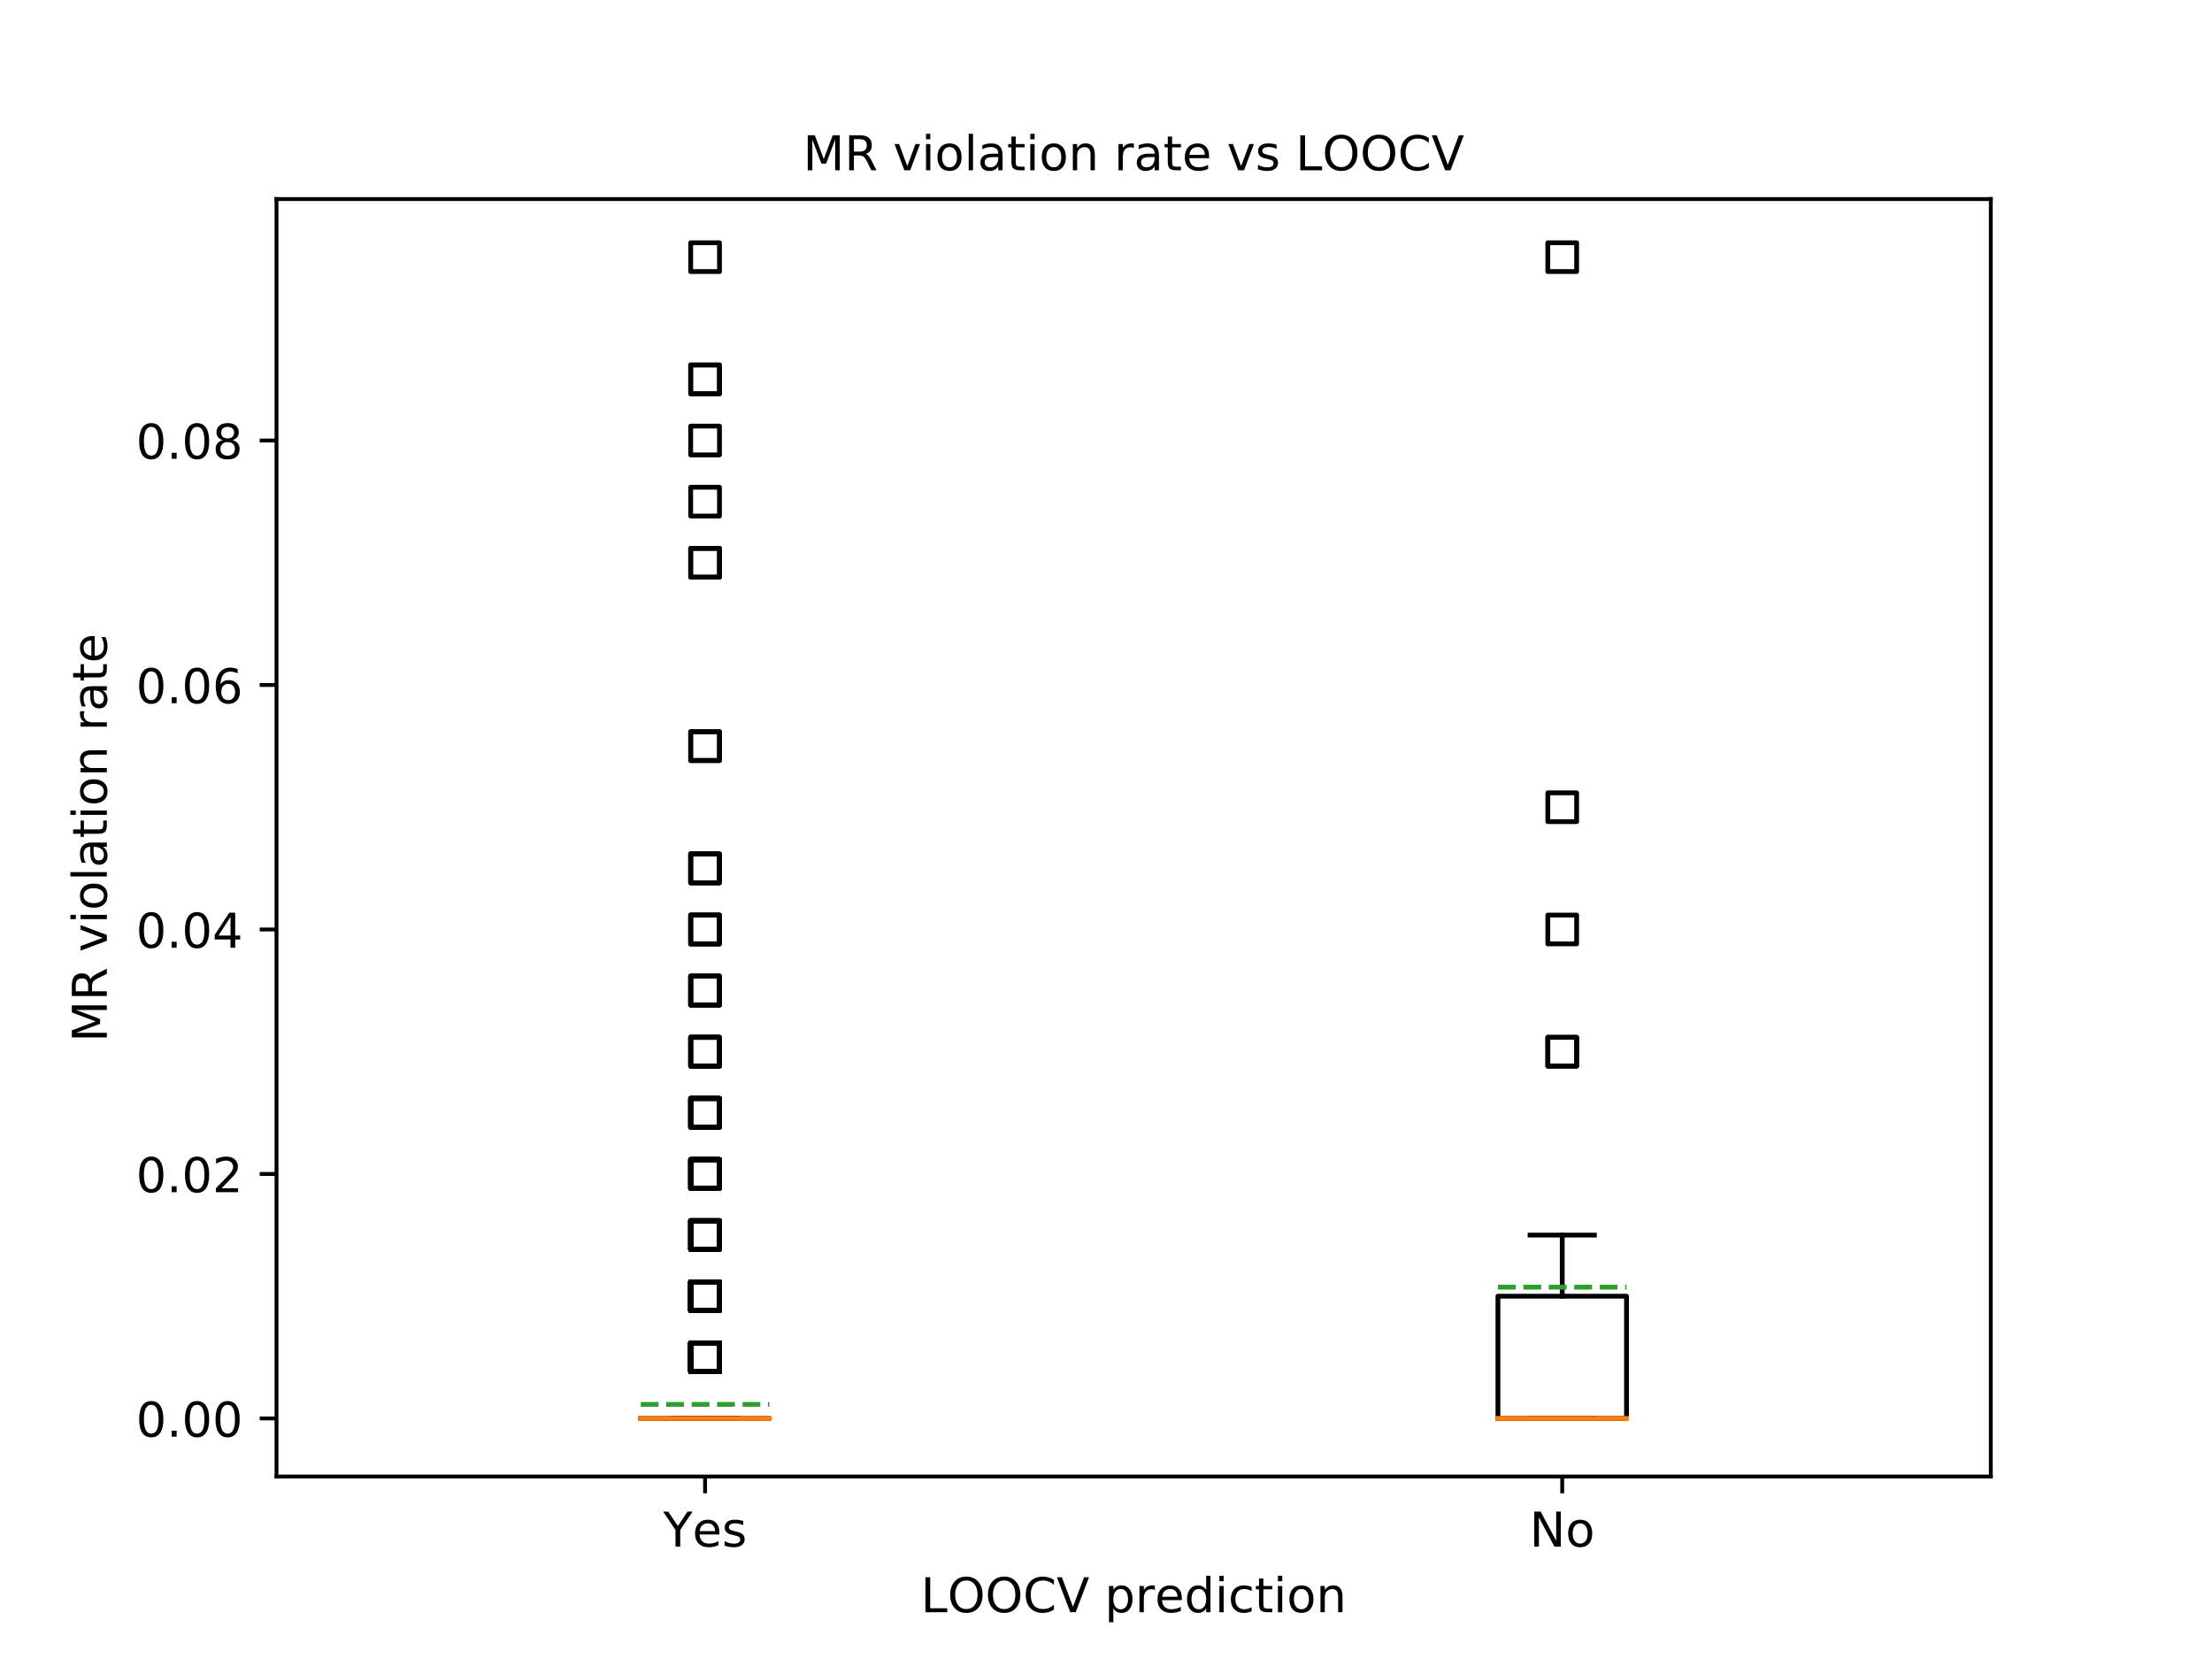 <?xml version="1.0" encoding="utf-8" standalone="no"?>
<!DOCTYPE svg PUBLIC "-//W3C//DTD SVG 1.1//EN"
  "http://www.w3.org/Graphics/SVG/1.1/DTD/svg11.dtd">
<!-- Created with matplotlib (https://matplotlib.org/) -->
<svg height="345.6pt" version="1.1" viewBox="0 0 460.8 345.6" width="460.8pt" xmlns="http://www.w3.org/2000/svg" xmlns:xlink="http://www.w3.org/1999/xlink">
 <defs>
  <style type="text/css">
*{stroke-linecap:butt;stroke-linejoin:round;}
  </style>
 </defs>
 <g id="figure_1">
  <g id="patch_1">
   <path d="M 0 345.6 
L 460.8 345.6 
L 460.8 0 
L 0 0 
z
" style="fill:#ffffff;"/>
  </g>
  <g id="axes_1">
   <g id="patch_2">
    <path d="M 57.6 307.584 
L 414.72 307.584 
L 414.72 41.472 
L 57.6 41.472 
z
" style="fill:#ffffff;"/>
   </g>
   <g id="matplotlib.axis_1">
    <g id="xtick_1">
     <g id="line2d_1">
      <defs>
       <path d="M 0 0 
L 0 3.5 
" id="m850a294b45" style="stroke:#000000;stroke-width:0.8;"/>
      </defs>
      <g>
       <use style="stroke:#000000;stroke-width:0.8;" x="146.88" xlink:href="#m850a294b45" y="307.584"/>
      </g>
     </g>
     <g id="text_1">
      <!-- Yes -->
      <defs>
       <path d="M -0.203 72.906 
L 10.406 72.906 
L 30.609 42.922 
L 50.688 72.906 
L 61.281 72.906 
L 35.5 34.719 
L 35.5 0 
L 25.594 0 
L 25.594 34.719 
z
" id="DejaVuSans-89"/>
       <path d="M 56.203 29.594 
L 56.203 25.203 
L 14.891 25.203 
Q 15.484 15.922 20.484 11.062 
Q 25.484 6.203 34.422 6.203 
Q 39.594 6.203 44.453 7.469 
Q 49.312 8.734 54.109 11.281 
L 54.109 2.781 
Q 49.266 0.734 44.188 -0.344 
Q 39.109 -1.422 33.891 -1.422 
Q 20.797 -1.422 13.156 6.188 
Q 5.516 13.812 5.516 26.812 
Q 5.516 40.234 12.766 48.109 
Q 20.016 56 32.328 56 
Q 43.359 56 49.781 48.891 
Q 56.203 41.797 56.203 29.594 
z
M 47.219 32.234 
Q 47.125 39.594 43.094 43.984 
Q 39.062 48.391 32.422 48.391 
Q 24.906 48.391 20.391 44.141 
Q 15.875 39.891 15.188 32.172 
z
" id="DejaVuSans-101"/>
       <path d="M 44.281 53.078 
L 44.281 44.578 
Q 40.484 46.531 36.375 47.5 
Q 32.281 48.484 27.875 48.484 
Q 21.188 48.484 17.844 46.438 
Q 14.5 44.391 14.5 40.281 
Q 14.5 37.156 16.891 35.375 
Q 19.281 33.594 26.516 31.984 
L 29.594 31.297 
Q 39.156 29.25 43.188 25.516 
Q 47.219 21.781 47.219 15.094 
Q 47.219 7.469 41.188 3.016 
Q 35.156 -1.422 24.609 -1.422 
Q 20.219 -1.422 15.453 -0.562 
Q 10.688 0.297 5.422 2 
L 5.422 11.281 
Q 10.406 8.688 15.234 7.391 
Q 20.062 6.109 24.812 6.109 
Q 31.156 6.109 34.562 8.281 
Q 37.984 10.453 37.984 14.406 
Q 37.984 18.062 35.516 20.016 
Q 33.062 21.969 24.703 23.781 
L 21.578 24.516 
Q 13.234 26.266 9.516 29.906 
Q 5.812 33.547 5.812 39.891 
Q 5.812 47.609 11.281 51.797 
Q 16.75 56 26.812 56 
Q 31.781 56 36.172 55.266 
Q 40.578 54.547 44.281 53.078 
z
" id="DejaVuSans-115"/>
      </defs>
      <g transform="translate(138.155 322.182)scale(0.1 -0.1)">
       <use xlink:href="#DejaVuSans-89"/>
       <use x="60.881" xlink:href="#DejaVuSans-101"/>
       <use x="122.404" xlink:href="#DejaVuSans-115"/>
      </g>
     </g>
    </g>
    <g id="xtick_2">
     <g id="line2d_2">
      <g>
       <use style="stroke:#000000;stroke-width:0.8;" x="325.44" xlink:href="#m850a294b45" y="307.584"/>
      </g>
     </g>
     <g id="text_2">
      <!-- No -->
      <defs>
       <path d="M 9.812 72.906 
L 23.094 72.906 
L 55.422 11.922 
L 55.422 72.906 
L 64.984 72.906 
L 64.984 0 
L 51.703 0 
L 19.391 60.984 
L 19.391 0 
L 9.812 0 
z
" id="DejaVuSans-78"/>
       <path d="M 30.609 48.391 
Q 23.391 48.391 19.188 42.75 
Q 14.984 37.109 14.984 27.297 
Q 14.984 17.484 19.156 11.844 
Q 23.344 6.203 30.609 6.203 
Q 37.797 6.203 41.984 11.859 
Q 46.188 17.531 46.188 27.297 
Q 46.188 37.016 41.984 42.703 
Q 37.797 48.391 30.609 48.391 
z
M 30.609 56 
Q 42.328 56 49.016 48.375 
Q 55.719 40.766 55.719 27.297 
Q 55.719 13.875 49.016 6.219 
Q 42.328 -1.422 30.609 -1.422 
Q 18.844 -1.422 12.172 6.219 
Q 5.516 13.875 5.516 27.297 
Q 5.516 40.766 12.172 48.375 
Q 18.844 56 30.609 56 
z
" id="DejaVuSans-111"/>
      </defs>
      <g transform="translate(318.64 322.182)scale(0.1 -0.1)">
       <use xlink:href="#DejaVuSans-78"/>
       <use x="74.805" xlink:href="#DejaVuSans-111"/>
      </g>
     </g>
    </g>
    <g id="text_3">
     <!-- LOOCV prediction -->
     <defs>
      <path d="M 9.812 72.906 
L 19.672 72.906 
L 19.672 8.297 
L 55.172 8.297 
L 55.172 0 
L 9.812 0 
z
" id="DejaVuSans-76"/>
      <path d="M 39.406 66.219 
Q 28.656 66.219 22.328 58.203 
Q 16.016 50.203 16.016 36.375 
Q 16.016 22.609 22.328 14.594 
Q 28.656 6.594 39.406 6.594 
Q 50.141 6.594 56.422 14.594 
Q 62.703 22.609 62.703 36.375 
Q 62.703 50.203 56.422 58.203 
Q 50.141 66.219 39.406 66.219 
z
M 39.406 74.219 
Q 54.734 74.219 63.906 63.938 
Q 73.094 53.656 73.094 36.375 
Q 73.094 19.141 63.906 8.859 
Q 54.734 -1.422 39.406 -1.422 
Q 24.031 -1.422 14.812 8.828 
Q 5.609 19.094 5.609 36.375 
Q 5.609 53.656 14.812 63.938 
Q 24.031 74.219 39.406 74.219 
z
" id="DejaVuSans-79"/>
      <path d="M 64.406 67.281 
L 64.406 56.891 
Q 59.422 61.531 53.781 63.812 
Q 48.141 66.109 41.797 66.109 
Q 29.297 66.109 22.656 58.469 
Q 16.016 50.828 16.016 36.375 
Q 16.016 21.969 22.656 14.328 
Q 29.297 6.688 41.797 6.688 
Q 48.141 6.688 53.781 8.984 
Q 59.422 11.281 64.406 15.922 
L 64.406 5.609 
Q 59.234 2.094 53.438 0.328 
Q 47.656 -1.422 41.219 -1.422 
Q 24.656 -1.422 15.125 8.703 
Q 5.609 18.844 5.609 36.375 
Q 5.609 53.953 15.125 64.078 
Q 24.656 74.219 41.219 74.219 
Q 47.75 74.219 53.531 72.484 
Q 59.328 70.75 64.406 67.281 
z
" id="DejaVuSans-67"/>
      <path d="M 28.609 0 
L 0.781 72.906 
L 11.078 72.906 
L 34.188 11.531 
L 57.328 72.906 
L 67.578 72.906 
L 39.797 0 
z
" id="DejaVuSans-86"/>
      <path id="DejaVuSans-32"/>
      <path d="M 18.109 8.203 
L 18.109 -20.797 
L 9.078 -20.797 
L 9.078 54.688 
L 18.109 54.688 
L 18.109 46.391 
Q 20.953 51.266 25.266 53.625 
Q 29.594 56 35.594 56 
Q 45.562 56 51.781 48.094 
Q 58.016 40.188 58.016 27.297 
Q 58.016 14.406 51.781 6.484 
Q 45.562 -1.422 35.594 -1.422 
Q 29.594 -1.422 25.266 0.953 
Q 20.953 3.328 18.109 8.203 
z
M 48.688 27.297 
Q 48.688 37.203 44.609 42.844 
Q 40.531 48.484 33.406 48.484 
Q 26.266 48.484 22.188 42.844 
Q 18.109 37.203 18.109 27.297 
Q 18.109 17.391 22.188 11.75 
Q 26.266 6.109 33.406 6.109 
Q 40.531 6.109 44.609 11.75 
Q 48.688 17.391 48.688 27.297 
z
" id="DejaVuSans-112"/>
      <path d="M 41.109 46.297 
Q 39.594 47.172 37.812 47.578 
Q 36.031 48 33.891 48 
Q 26.266 48 22.188 43.047 
Q 18.109 38.094 18.109 28.812 
L 18.109 0 
L 9.078 0 
L 9.078 54.688 
L 18.109 54.688 
L 18.109 46.188 
Q 20.953 51.172 25.484 53.578 
Q 30.031 56 36.531 56 
Q 37.453 56 38.578 55.875 
Q 39.703 55.766 41.062 55.516 
z
" id="DejaVuSans-114"/>
      <path d="M 45.406 46.391 
L 45.406 75.984 
L 54.391 75.984 
L 54.391 0 
L 45.406 0 
L 45.406 8.203 
Q 42.578 3.328 38.25 0.953 
Q 33.938 -1.422 27.875 -1.422 
Q 17.969 -1.422 11.734 6.484 
Q 5.516 14.406 5.516 27.297 
Q 5.516 40.188 11.734 48.094 
Q 17.969 56 27.875 56 
Q 33.938 56 38.25 53.625 
Q 42.578 51.266 45.406 46.391 
z
M 14.797 27.297 
Q 14.797 17.391 18.875 11.75 
Q 22.953 6.109 30.078 6.109 
Q 37.203 6.109 41.297 11.75 
Q 45.406 17.391 45.406 27.297 
Q 45.406 37.203 41.297 42.844 
Q 37.203 48.484 30.078 48.484 
Q 22.953 48.484 18.875 42.844 
Q 14.797 37.203 14.797 27.297 
z
" id="DejaVuSans-100"/>
      <path d="M 9.422 54.688 
L 18.406 54.688 
L 18.406 0 
L 9.422 0 
z
M 9.422 75.984 
L 18.406 75.984 
L 18.406 64.594 
L 9.422 64.594 
z
" id="DejaVuSans-105"/>
      <path d="M 48.781 52.594 
L 48.781 44.188 
Q 44.969 46.297 41.141 47.344 
Q 37.312 48.391 33.406 48.391 
Q 24.656 48.391 19.812 42.844 
Q 14.984 37.312 14.984 27.297 
Q 14.984 17.281 19.812 11.734 
Q 24.656 6.203 33.406 6.203 
Q 37.312 6.203 41.141 7.25 
Q 44.969 8.297 48.781 10.406 
L 48.781 2.094 
Q 45.016 0.344 40.984 -0.531 
Q 36.969 -1.422 32.422 -1.422 
Q 20.062 -1.422 12.781 6.344 
Q 5.516 14.109 5.516 27.297 
Q 5.516 40.672 12.859 48.328 
Q 20.219 56 33.016 56 
Q 37.156 56 41.109 55.141 
Q 45.062 54.297 48.781 52.594 
z
" id="DejaVuSans-99"/>
      <path d="M 18.312 70.219 
L 18.312 54.688 
L 36.812 54.688 
L 36.812 47.703 
L 18.312 47.703 
L 18.312 18.016 
Q 18.312 11.328 20.141 9.422 
Q 21.969 7.516 27.594 7.516 
L 36.812 7.516 
L 36.812 0 
L 27.594 0 
Q 17.188 0 13.234 3.875 
Q 9.281 7.766 9.281 18.016 
L 9.281 47.703 
L 2.688 47.703 
L 2.688 54.688 
L 9.281 54.688 
L 9.281 70.219 
z
" id="DejaVuSans-116"/>
      <path d="M 54.891 33.016 
L 54.891 0 
L 45.906 0 
L 45.906 32.719 
Q 45.906 40.484 42.875 44.328 
Q 39.844 48.188 33.797 48.188 
Q 26.516 48.188 22.312 43.547 
Q 18.109 38.922 18.109 30.906 
L 18.109 0 
L 9.078 0 
L 9.078 54.688 
L 18.109 54.688 
L 18.109 46.188 
Q 21.344 51.125 25.703 53.562 
Q 30.078 56 35.797 56 
Q 45.219 56 50.047 50.172 
Q 54.891 44.344 54.891 33.016 
z
" id="DejaVuSans-110"/>
     </defs>
     <g transform="translate(191.809 335.861)scale(0.1 -0.1)">
      <use xlink:href="#DejaVuSans-76"/>
      <use x="55.666" xlink:href="#DejaVuSans-79"/>
      <use x="134.377" xlink:href="#DejaVuSans-79"/>
      <use x="213.088" xlink:href="#DejaVuSans-67"/>
      <use x="282.912" xlink:href="#DejaVuSans-86"/>
      <use x="351.32" xlink:href="#DejaVuSans-32"/>
      <use x="383.107" xlink:href="#DejaVuSans-112"/>
      <use x="446.584" xlink:href="#DejaVuSans-114"/>
      <use x="487.666" xlink:href="#DejaVuSans-101"/>
      <use x="549.189" xlink:href="#DejaVuSans-100"/>
      <use x="612.666" xlink:href="#DejaVuSans-105"/>
      <use x="640.449" xlink:href="#DejaVuSans-99"/>
      <use x="695.43" xlink:href="#DejaVuSans-116"/>
      <use x="734.639" xlink:href="#DejaVuSans-105"/>
      <use x="762.422" xlink:href="#DejaVuSans-111"/>
      <use x="823.604" xlink:href="#DejaVuSans-110"/>
     </g>
    </g>
   </g>
   <g id="matplotlib.axis_2">
    <g id="ytick_1">
     <g id="line2d_3">
      <defs>
       <path d="M 0 0 
L -3.5 0 
" id="mabbcb1e29c" style="stroke:#000000;stroke-width:0.8;"/>
      </defs>
      <g>
       <use style="stroke:#000000;stroke-width:0.8;" x="57.6" xlink:href="#mabbcb1e29c" y="295.488"/>
      </g>
     </g>
     <g id="text_4">
      <!-- 0.00 -->
      <defs>
       <path d="M 31.781 66.406 
Q 24.172 66.406 20.328 58.906 
Q 16.5 51.422 16.5 36.375 
Q 16.5 21.391 20.328 13.891 
Q 24.172 6.391 31.781 6.391 
Q 39.453 6.391 43.281 13.891 
Q 47.125 21.391 47.125 36.375 
Q 47.125 51.422 43.281 58.906 
Q 39.453 66.406 31.781 66.406 
z
M 31.781 74.219 
Q 44.047 74.219 50.516 64.516 
Q 56.984 54.828 56.984 36.375 
Q 56.984 17.969 50.516 8.266 
Q 44.047 -1.422 31.781 -1.422 
Q 19.531 -1.422 13.062 8.266 
Q 6.594 17.969 6.594 36.375 
Q 6.594 54.828 13.062 64.516 
Q 19.531 74.219 31.781 74.219 
z
" id="DejaVuSans-48"/>
       <path d="M 10.688 12.406 
L 21 12.406 
L 21 0 
L 10.688 0 
z
" id="DejaVuSans-46"/>
      </defs>
      <g transform="translate(28.334 299.287)scale(0.1 -0.1)">
       <use xlink:href="#DejaVuSans-48"/>
       <use x="63.623" xlink:href="#DejaVuSans-46"/>
       <use x="95.41" xlink:href="#DejaVuSans-48"/>
       <use x="159.033" xlink:href="#DejaVuSans-48"/>
      </g>
     </g>
    </g>
    <g id="ytick_2">
     <g id="line2d_4">
      <g>
       <use style="stroke:#000000;stroke-width:0.8;" x="57.6" xlink:href="#mabbcb1e29c" y="244.557"/>
      </g>
     </g>
     <g id="text_5">
      <!-- 0.02 -->
      <defs>
       <path d="M 19.188 8.297 
L 53.609 8.297 
L 53.609 0 
L 7.328 0 
L 7.328 8.297 
Q 12.938 14.109 22.625 23.891 
Q 32.328 33.688 34.812 36.531 
Q 39.547 41.844 41.422 45.531 
Q 43.312 49.219 43.312 52.781 
Q 43.312 58.594 39.234 62.25 
Q 35.156 65.922 28.609 65.922 
Q 23.969 65.922 18.812 64.312 
Q 13.672 62.703 7.812 59.422 
L 7.812 69.391 
Q 13.766 71.781 18.938 73 
Q 24.125 74.219 28.422 74.219 
Q 39.75 74.219 46.484 68.547 
Q 53.219 62.891 53.219 53.422 
Q 53.219 48.922 51.531 44.891 
Q 49.859 40.875 45.406 35.406 
Q 44.188 33.984 37.641 27.219 
Q 31.109 20.453 19.188 8.297 
z
" id="DejaVuSans-50"/>
      </defs>
      <g transform="translate(28.334 248.357)scale(0.1 -0.1)">
       <use xlink:href="#DejaVuSans-48"/>
       <use x="63.623" xlink:href="#DejaVuSans-46"/>
       <use x="95.41" xlink:href="#DejaVuSans-48"/>
       <use x="159.033" xlink:href="#DejaVuSans-50"/>
      </g>
     </g>
    </g>
    <g id="ytick_3">
     <g id="line2d_5">
      <g>
       <use style="stroke:#000000;stroke-width:0.8;" x="57.6" xlink:href="#mabbcb1e29c" y="193.627"/>
      </g>
     </g>
     <g id="text_6">
      <!-- 0.04 -->
      <defs>
       <path d="M 37.797 64.312 
L 12.891 25.391 
L 37.797 25.391 
z
M 35.203 72.906 
L 47.609 72.906 
L 47.609 25.391 
L 58.016 25.391 
L 58.016 17.188 
L 47.609 17.188 
L 47.609 0 
L 37.797 0 
L 37.797 17.188 
L 4.891 17.188 
L 4.891 26.703 
z
" id="DejaVuSans-52"/>
      </defs>
      <g transform="translate(28.334 197.426)scale(0.1 -0.1)">
       <use xlink:href="#DejaVuSans-48"/>
       <use x="63.623" xlink:href="#DejaVuSans-46"/>
       <use x="95.41" xlink:href="#DejaVuSans-48"/>
       <use x="159.033" xlink:href="#DejaVuSans-52"/>
      </g>
     </g>
    </g>
    <g id="ytick_4">
     <g id="line2d_6">
      <g>
       <use style="stroke:#000000;stroke-width:0.8;" x="57.6" xlink:href="#mabbcb1e29c" y="142.696"/>
      </g>
     </g>
     <g id="text_7">
      <!-- 0.06 -->
      <defs>
       <path d="M 33.016 40.375 
Q 26.375 40.375 22.484 35.828 
Q 18.609 31.297 18.609 23.391 
Q 18.609 15.531 22.484 10.953 
Q 26.375 6.391 33.016 6.391 
Q 39.656 6.391 43.531 10.953 
Q 47.406 15.531 47.406 23.391 
Q 47.406 31.297 43.531 35.828 
Q 39.656 40.375 33.016 40.375 
z
M 52.594 71.297 
L 52.594 62.312 
Q 48.875 64.062 45.094 64.984 
Q 41.312 65.922 37.594 65.922 
Q 27.828 65.922 22.672 59.328 
Q 17.531 52.734 16.797 39.406 
Q 19.672 43.656 24.016 45.922 
Q 28.375 48.188 33.594 48.188 
Q 44.578 48.188 50.953 41.516 
Q 57.328 34.859 57.328 23.391 
Q 57.328 12.156 50.688 5.359 
Q 44.047 -1.422 33.016 -1.422 
Q 20.359 -1.422 13.672 8.266 
Q 6.984 17.969 6.984 36.375 
Q 6.984 53.656 15.188 63.938 
Q 23.391 74.219 37.203 74.219 
Q 40.922 74.219 44.703 73.484 
Q 48.484 72.75 52.594 71.297 
z
" id="DejaVuSans-54"/>
      </defs>
      <g transform="translate(28.334 146.496)scale(0.1 -0.1)">
       <use xlink:href="#DejaVuSans-48"/>
       <use x="63.623" xlink:href="#DejaVuSans-46"/>
       <use x="95.41" xlink:href="#DejaVuSans-48"/>
       <use x="159.033" xlink:href="#DejaVuSans-54"/>
      </g>
     </g>
    </g>
    <g id="ytick_5">
     <g id="line2d_7">
      <g>
       <use style="stroke:#000000;stroke-width:0.8;" x="57.6" xlink:href="#mabbcb1e29c" y="91.766"/>
      </g>
     </g>
     <g id="text_8">
      <!-- 0.08 -->
      <defs>
       <path d="M 31.781 34.625 
Q 24.75 34.625 20.719 30.859 
Q 16.703 27.094 16.703 20.516 
Q 16.703 13.922 20.719 10.156 
Q 24.75 6.391 31.781 6.391 
Q 38.812 6.391 42.859 10.172 
Q 46.922 13.969 46.922 20.516 
Q 46.922 27.094 42.891 30.859 
Q 38.875 34.625 31.781 34.625 
z
M 21.922 38.812 
Q 15.578 40.375 12.031 44.719 
Q 8.5 49.078 8.5 55.328 
Q 8.5 64.062 14.719 69.141 
Q 20.953 74.219 31.781 74.219 
Q 42.672 74.219 48.875 69.141 
Q 55.078 64.062 55.078 55.328 
Q 55.078 49.078 51.531 44.719 
Q 48 40.375 41.703 38.812 
Q 48.828 37.156 52.797 32.312 
Q 56.781 27.484 56.781 20.516 
Q 56.781 9.906 50.312 4.234 
Q 43.844 -1.422 31.781 -1.422 
Q 19.734 -1.422 13.25 4.234 
Q 6.781 9.906 6.781 20.516 
Q 6.781 27.484 10.781 32.312 
Q 14.797 37.156 21.922 38.812 
z
M 18.312 54.391 
Q 18.312 48.734 21.844 45.562 
Q 25.391 42.391 31.781 42.391 
Q 38.141 42.391 41.719 45.562 
Q 45.312 48.734 45.312 54.391 
Q 45.312 60.062 41.719 63.234 
Q 38.141 66.406 31.781 66.406 
Q 25.391 66.406 21.844 63.234 
Q 18.312 60.062 18.312 54.391 
z
" id="DejaVuSans-56"/>
      </defs>
      <g transform="translate(28.334 95.565)scale(0.1 -0.1)">
       <use xlink:href="#DejaVuSans-48"/>
       <use x="63.623" xlink:href="#DejaVuSans-46"/>
       <use x="95.41" xlink:href="#DejaVuSans-48"/>
       <use x="159.033" xlink:href="#DejaVuSans-56"/>
      </g>
     </g>
    </g>
    <g id="text_9">
     <!-- MR violation rate -->
     <defs>
      <path d="M 9.812 72.906 
L 24.516 72.906 
L 43.109 23.297 
L 61.812 72.906 
L 76.516 72.906 
L 76.516 0 
L 66.891 0 
L 66.891 64.016 
L 48.094 14.016 
L 38.188 14.016 
L 19.391 64.016 
L 19.391 0 
L 9.812 0 
z
" id="DejaVuSans-77"/>
      <path d="M 44.391 34.188 
Q 47.562 33.109 50.562 29.594 
Q 53.562 26.078 56.594 19.922 
L 66.609 0 
L 56 0 
L 46.688 18.703 
Q 43.062 26.031 39.672 28.422 
Q 36.281 30.812 30.422 30.812 
L 19.672 30.812 
L 19.672 0 
L 9.812 0 
L 9.812 72.906 
L 32.078 72.906 
Q 44.578 72.906 50.734 67.672 
Q 56.891 62.453 56.891 51.906 
Q 56.891 45.016 53.688 40.469 
Q 50.484 35.938 44.391 34.188 
z
M 19.672 64.797 
L 19.672 38.922 
L 32.078 38.922 
Q 39.203 38.922 42.844 42.219 
Q 46.484 45.516 46.484 51.906 
Q 46.484 58.297 42.844 61.547 
Q 39.203 64.797 32.078 64.797 
z
" id="DejaVuSans-82"/>
      <path d="M 2.984 54.688 
L 12.5 54.688 
L 29.594 8.797 
L 46.688 54.688 
L 56.203 54.688 
L 35.688 0 
L 23.484 0 
z
" id="DejaVuSans-118"/>
      <path d="M 9.422 75.984 
L 18.406 75.984 
L 18.406 0 
L 9.422 0 
z
" id="DejaVuSans-108"/>
      <path d="M 34.281 27.484 
Q 23.391 27.484 19.188 25 
Q 14.984 22.516 14.984 16.5 
Q 14.984 11.719 18.141 8.906 
Q 21.297 6.109 26.703 6.109 
Q 34.188 6.109 38.703 11.406 
Q 43.219 16.703 43.219 25.484 
L 43.219 27.484 
z
M 52.203 31.203 
L 52.203 0 
L 43.219 0 
L 43.219 8.297 
Q 40.141 3.328 35.547 0.953 
Q 30.953 -1.422 24.312 -1.422 
Q 15.922 -1.422 10.953 3.297 
Q 6 8.016 6 15.922 
Q 6 25.141 12.172 29.828 
Q 18.359 34.516 30.609 34.516 
L 43.219 34.516 
L 43.219 35.406 
Q 43.219 41.609 39.141 45 
Q 35.062 48.391 27.688 48.391 
Q 23 48.391 18.547 47.266 
Q 14.109 46.141 10.016 43.891 
L 10.016 52.203 
Q 14.938 54.109 19.578 55.047 
Q 24.219 56 28.609 56 
Q 40.484 56 46.344 49.844 
Q 52.203 43.703 52.203 31.203 
z
" id="DejaVuSans-97"/>
     </defs>
     <g transform="translate(22.255 217.089)rotate(-90)scale(0.1 -0.1)">
      <use xlink:href="#DejaVuSans-77"/>
      <use x="86.279" xlink:href="#DejaVuSans-82"/>
      <use x="155.762" xlink:href="#DejaVuSans-32"/>
      <use x="187.549" xlink:href="#DejaVuSans-118"/>
      <use x="246.729" xlink:href="#DejaVuSans-105"/>
      <use x="274.512" xlink:href="#DejaVuSans-111"/>
      <use x="335.693" xlink:href="#DejaVuSans-108"/>
      <use x="363.477" xlink:href="#DejaVuSans-97"/>
      <use x="424.756" xlink:href="#DejaVuSans-116"/>
      <use x="463.965" xlink:href="#DejaVuSans-105"/>
      <use x="491.748" xlink:href="#DejaVuSans-111"/>
      <use x="552.93" xlink:href="#DejaVuSans-110"/>
      <use x="616.309" xlink:href="#DejaVuSans-32"/>
      <use x="648.096" xlink:href="#DejaVuSans-114"/>
      <use x="689.209" xlink:href="#DejaVuSans-97"/>
      <use x="750.488" xlink:href="#DejaVuSans-116"/>
      <use x="789.697" xlink:href="#DejaVuSans-101"/>
     </g>
    </g>
   </g>
   <g id="line2d_8">
    <path clip-path="url(#p64dd0e083d)" d="M 133.488 295.488 
L 160.272 295.488 
L 160.272 295.488 
L 133.488 295.488 
L 133.488 295.488 
" style="fill:none;stroke:#000000;stroke-linecap:square;"/>
   </g>
   <g id="line2d_9">
    <path clip-path="url(#p64dd0e083d)" d="M 146.88 295.488 
L 146.88 295.488 
" style="fill:none;stroke:#000000;stroke-linecap:square;"/>
   </g>
   <g id="line2d_10">
    <path clip-path="url(#p64dd0e083d)" d="M 146.88 295.488 
L 146.88 295.488 
" style="fill:none;stroke:#000000;stroke-linecap:square;"/>
   </g>
   <g id="line2d_11">
    <path clip-path="url(#p64dd0e083d)" d="M 140.184 295.488 
L 153.576 295.488 
" style="fill:none;stroke:#000000;stroke-linecap:square;"/>
   </g>
   <g id="line2d_12">
    <path clip-path="url(#p64dd0e083d)" d="M 140.184 295.488 
L 153.576 295.488 
" style="fill:none;stroke:#000000;stroke-linecap:square;"/>
   </g>
   <g id="line2d_13">
    <defs>
     <path d="M -3 3 
L 3 3 
L 3 -3 
L -3 -3 
z
" id="m61eeca1486" style="stroke:#000000;stroke-linejoin:miter;"/>
    </defs>
    <g clip-path="url(#p64dd0e083d)">
     <use style="fill-opacity:0;stroke:#000000;stroke-linejoin:miter;" x="146.88" xlink:href="#m61eeca1486" y="193.627"/>
     <use style="fill-opacity:0;stroke:#000000;stroke-linejoin:miter;" x="146.88" xlink:href="#m61eeca1486" y="282.755"/>
     <use style="fill-opacity:0;stroke:#000000;stroke-linejoin:miter;" x="146.88" xlink:href="#m61eeca1486" y="282.755"/>
     <use style="fill-opacity:0;stroke:#000000;stroke-linejoin:miter;" x="146.88" xlink:href="#m61eeca1486" y="117.231"/>
     <use style="fill-opacity:0;stroke:#000000;stroke-linejoin:miter;" x="146.88" xlink:href="#m61eeca1486" y="270.023"/>
     <use style="fill-opacity:0;stroke:#000000;stroke-linejoin:miter;" x="146.88" xlink:href="#m61eeca1486" y="282.755"/>
     <use style="fill-opacity:0;stroke:#000000;stroke-linejoin:miter;" x="146.88" xlink:href="#m61eeca1486" y="206.36"/>
     <use style="fill-opacity:0;stroke:#000000;stroke-linejoin:miter;" x="146.88" xlink:href="#m61eeca1486" y="270.023"/>
     <use style="fill-opacity:0;stroke:#000000;stroke-linejoin:miter;" x="146.88" xlink:href="#m61eeca1486" y="270.023"/>
     <use style="fill-opacity:0;stroke:#000000;stroke-linejoin:miter;" x="146.88" xlink:href="#m61eeca1486" y="282.755"/>
     <use style="fill-opacity:0;stroke:#000000;stroke-linejoin:miter;" x="146.88" xlink:href="#m61eeca1486" y="282.755"/>
     <use style="fill-opacity:0;stroke:#000000;stroke-linejoin:miter;" x="146.88" xlink:href="#m61eeca1486" y="282.755"/>
     <use style="fill-opacity:0;stroke:#000000;stroke-linejoin:miter;" x="146.88" xlink:href="#m61eeca1486" y="244.557"/>
     <use style="fill-opacity:0;stroke:#000000;stroke-linejoin:miter;" x="146.88" xlink:href="#m61eeca1486" y="257.29"/>
     <use style="fill-opacity:0;stroke:#000000;stroke-linejoin:miter;" x="146.88" xlink:href="#m61eeca1486" y="219.092"/>
     <use style="fill-opacity:0;stroke:#000000;stroke-linejoin:miter;" x="146.88" xlink:href="#m61eeca1486" y="270.023"/>
     <use style="fill-opacity:0;stroke:#000000;stroke-linejoin:miter;" x="146.88" xlink:href="#m61eeca1486" y="270.023"/>
     <use style="fill-opacity:0;stroke:#000000;stroke-linejoin:miter;" x="146.88" xlink:href="#m61eeca1486" y="282.755"/>
     <use style="fill-opacity:0;stroke:#000000;stroke-linejoin:miter;" x="146.88" xlink:href="#m61eeca1486" y="282.755"/>
     <use style="fill-opacity:0;stroke:#000000;stroke-linejoin:miter;" x="146.88" xlink:href="#m61eeca1486" y="193.627"/>
     <use style="fill-opacity:0;stroke:#000000;stroke-linejoin:miter;" x="146.88" xlink:href="#m61eeca1486" y="282.755"/>
     <use style="fill-opacity:0;stroke:#000000;stroke-linejoin:miter;" x="146.88" xlink:href="#m61eeca1486" y="231.825"/>
     <use style="fill-opacity:0;stroke:#000000;stroke-linejoin:miter;" x="146.88" xlink:href="#m61eeca1486" y="282.755"/>
     <use style="fill-opacity:0;stroke:#000000;stroke-linejoin:miter;" x="146.88" xlink:href="#m61eeca1486" y="244.557"/>
     <use style="fill-opacity:0;stroke:#000000;stroke-linejoin:miter;" x="146.88" xlink:href="#m61eeca1486" y="219.092"/>
     <use style="fill-opacity:0;stroke:#000000;stroke-linejoin:miter;" x="146.88" xlink:href="#m61eeca1486" y="231.825"/>
     <use style="fill-opacity:0;stroke:#000000;stroke-linejoin:miter;" x="146.88" xlink:href="#m61eeca1486" y="155.429"/>
     <use style="fill-opacity:0;stroke:#000000;stroke-linejoin:miter;" x="146.88" xlink:href="#m61eeca1486" y="244.557"/>
     <use style="fill-opacity:0;stroke:#000000;stroke-linejoin:miter;" x="146.88" xlink:href="#m61eeca1486" y="244.557"/>
     <use style="fill-opacity:0;stroke:#000000;stroke-linejoin:miter;" x="146.88" xlink:href="#m61eeca1486" y="206.36"/>
     <use style="fill-opacity:0;stroke:#000000;stroke-linejoin:miter;" x="146.88" xlink:href="#m61eeca1486" y="244.557"/>
     <use style="fill-opacity:0;stroke:#000000;stroke-linejoin:miter;" x="146.88" xlink:href="#m61eeca1486" y="257.29"/>
     <use style="fill-opacity:0;stroke:#000000;stroke-linejoin:miter;" x="146.88" xlink:href="#m61eeca1486" y="79.033"/>
     <use style="fill-opacity:0;stroke:#000000;stroke-linejoin:miter;" x="146.88" xlink:href="#m61eeca1486" y="282.755"/>
     <use style="fill-opacity:0;stroke:#000000;stroke-linejoin:miter;" x="146.88" xlink:href="#m61eeca1486" y="282.755"/>
     <use style="fill-opacity:0;stroke:#000000;stroke-linejoin:miter;" x="146.88" xlink:href="#m61eeca1486" y="231.825"/>
     <use style="fill-opacity:0;stroke:#000000;stroke-linejoin:miter;" x="146.88" xlink:href="#m61eeca1486" y="270.023"/>
     <use style="fill-opacity:0;stroke:#000000;stroke-linejoin:miter;" x="146.88" xlink:href="#m61eeca1486" y="282.755"/>
     <use style="fill-opacity:0;stroke:#000000;stroke-linejoin:miter;" x="146.88" xlink:href="#m61eeca1486" y="270.023"/>
     <use style="fill-opacity:0;stroke:#000000;stroke-linejoin:miter;" x="146.88" xlink:href="#m61eeca1486" y="282.755"/>
     <use style="fill-opacity:0;stroke:#000000;stroke-linejoin:miter;" x="146.88" xlink:href="#m61eeca1486" y="193.627"/>
     <use style="fill-opacity:0;stroke:#000000;stroke-linejoin:miter;" x="146.88" xlink:href="#m61eeca1486" y="270.023"/>
     <use style="fill-opacity:0;stroke:#000000;stroke-linejoin:miter;" x="146.88" xlink:href="#m61eeca1486" y="244.557"/>
     <use style="fill-opacity:0;stroke:#000000;stroke-linejoin:miter;" x="146.88" xlink:href="#m61eeca1486" y="282.755"/>
     <use style="fill-opacity:0;stroke:#000000;stroke-linejoin:miter;" x="146.88" xlink:href="#m61eeca1486" y="257.29"/>
     <use style="fill-opacity:0;stroke:#000000;stroke-linejoin:miter;" x="146.88" xlink:href="#m61eeca1486" y="270.023"/>
     <use style="fill-opacity:0;stroke:#000000;stroke-linejoin:miter;" x="146.88" xlink:href="#m61eeca1486" y="282.755"/>
     <use style="fill-opacity:0;stroke:#000000;stroke-linejoin:miter;" x="146.88" xlink:href="#m61eeca1486" y="206.36"/>
     <use style="fill-opacity:0;stroke:#000000;stroke-linejoin:miter;" x="146.88" xlink:href="#m61eeca1486" y="282.755"/>
     <use style="fill-opacity:0;stroke:#000000;stroke-linejoin:miter;" x="146.88" xlink:href="#m61eeca1486" y="282.755"/>
     <use style="fill-opacity:0;stroke:#000000;stroke-linejoin:miter;" x="146.88" xlink:href="#m61eeca1486" y="282.755"/>
     <use style="fill-opacity:0;stroke:#000000;stroke-linejoin:miter;" x="146.88" xlink:href="#m61eeca1486" y="219.092"/>
     <use style="fill-opacity:0;stroke:#000000;stroke-linejoin:miter;" x="146.88" xlink:href="#m61eeca1486" y="270.023"/>
     <use style="fill-opacity:0;stroke:#000000;stroke-linejoin:miter;" x="146.88" xlink:href="#m61eeca1486" y="282.755"/>
     <use style="fill-opacity:0;stroke:#000000;stroke-linejoin:miter;" x="146.88" xlink:href="#m61eeca1486" y="282.755"/>
     <use style="fill-opacity:0;stroke:#000000;stroke-linejoin:miter;" x="146.88" xlink:href="#m61eeca1486" y="244.557"/>
     <use style="fill-opacity:0;stroke:#000000;stroke-linejoin:miter;" x="146.88" xlink:href="#m61eeca1486" y="180.894"/>
     <use style="fill-opacity:0;stroke:#000000;stroke-linejoin:miter;" x="146.88" xlink:href="#m61eeca1486" y="270.023"/>
     <use style="fill-opacity:0;stroke:#000000;stroke-linejoin:miter;" x="146.88" xlink:href="#m61eeca1486" y="282.755"/>
     <use style="fill-opacity:0;stroke:#000000;stroke-linejoin:miter;" x="146.88" xlink:href="#m61eeca1486" y="282.755"/>
     <use style="fill-opacity:0;stroke:#000000;stroke-linejoin:miter;" x="146.88" xlink:href="#m61eeca1486" y="244.557"/>
     <use style="fill-opacity:0;stroke:#000000;stroke-linejoin:miter;" x="146.88" xlink:href="#m61eeca1486" y="257.29"/>
     <use style="fill-opacity:0;stroke:#000000;stroke-linejoin:miter;" x="146.88" xlink:href="#m61eeca1486" y="206.36"/>
     <use style="fill-opacity:0;stroke:#000000;stroke-linejoin:miter;" x="146.88" xlink:href="#m61eeca1486" y="180.894"/>
     <use style="fill-opacity:0;stroke:#000000;stroke-linejoin:miter;" x="146.88" xlink:href="#m61eeca1486" y="180.894"/>
     <use style="fill-opacity:0;stroke:#000000;stroke-linejoin:miter;" x="146.88" xlink:href="#m61eeca1486" y="53.568"/>
     <use style="fill-opacity:0;stroke:#000000;stroke-linejoin:miter;" x="146.88" xlink:href="#m61eeca1486" y="79.033"/>
     <use style="fill-opacity:0;stroke:#000000;stroke-linejoin:miter;" x="146.88" xlink:href="#m61eeca1486" y="117.231"/>
     <use style="fill-opacity:0;stroke:#000000;stroke-linejoin:miter;" x="146.88" xlink:href="#m61eeca1486" y="155.429"/>
     <use style="fill-opacity:0;stroke:#000000;stroke-linejoin:miter;" x="146.88" xlink:href="#m61eeca1486" y="91.766"/>
     <use style="fill-opacity:0;stroke:#000000;stroke-linejoin:miter;" x="146.88" xlink:href="#m61eeca1486" y="270.023"/>
     <use style="fill-opacity:0;stroke:#000000;stroke-linejoin:miter;" x="146.88" xlink:href="#m61eeca1486" y="231.825"/>
     <use style="fill-opacity:0;stroke:#000000;stroke-linejoin:miter;" x="146.88" xlink:href="#m61eeca1486" y="282.755"/>
     <use style="fill-opacity:0;stroke:#000000;stroke-linejoin:miter;" x="146.88" xlink:href="#m61eeca1486" y="282.755"/>
     <use style="fill-opacity:0;stroke:#000000;stroke-linejoin:miter;" x="146.88" xlink:href="#m61eeca1486" y="282.755"/>
     <use style="fill-opacity:0;stroke:#000000;stroke-linejoin:miter;" x="146.88" xlink:href="#m61eeca1486" y="270.023"/>
     <use style="fill-opacity:0;stroke:#000000;stroke-linejoin:miter;" x="146.88" xlink:href="#m61eeca1486" y="282.755"/>
     <use style="fill-opacity:0;stroke:#000000;stroke-linejoin:miter;" x="146.88" xlink:href="#m61eeca1486" y="282.755"/>
     <use style="fill-opacity:0;stroke:#000000;stroke-linejoin:miter;" x="146.88" xlink:href="#m61eeca1486" y="244.557"/>
     <use style="fill-opacity:0;stroke:#000000;stroke-linejoin:miter;" x="146.88" xlink:href="#m61eeca1486" y="282.755"/>
     <use style="fill-opacity:0;stroke:#000000;stroke-linejoin:miter;" x="146.88" xlink:href="#m61eeca1486" y="270.023"/>
     <use style="fill-opacity:0;stroke:#000000;stroke-linejoin:miter;" x="146.88" xlink:href="#m61eeca1486" y="270.023"/>
     <use style="fill-opacity:0;stroke:#000000;stroke-linejoin:miter;" x="146.88" xlink:href="#m61eeca1486" y="282.755"/>
     <use style="fill-opacity:0;stroke:#000000;stroke-linejoin:miter;" x="146.88" xlink:href="#m61eeca1486" y="282.755"/>
     <use style="fill-opacity:0;stroke:#000000;stroke-linejoin:miter;" x="146.88" xlink:href="#m61eeca1486" y="282.755"/>
     <use style="fill-opacity:0;stroke:#000000;stroke-linejoin:miter;" x="146.88" xlink:href="#m61eeca1486" y="282.755"/>
     <use style="fill-opacity:0;stroke:#000000;stroke-linejoin:miter;" x="146.88" xlink:href="#m61eeca1486" y="282.755"/>
     <use style="fill-opacity:0;stroke:#000000;stroke-linejoin:miter;" x="146.88" xlink:href="#m61eeca1486" y="270.023"/>
     <use style="fill-opacity:0;stroke:#000000;stroke-linejoin:miter;" x="146.88" xlink:href="#m61eeca1486" y="282.755"/>
     <use style="fill-opacity:0;stroke:#000000;stroke-linejoin:miter;" x="146.88" xlink:href="#m61eeca1486" y="282.755"/>
     <use style="fill-opacity:0;stroke:#000000;stroke-linejoin:miter;" x="146.88" xlink:href="#m61eeca1486" y="104.499"/>
     <use style="fill-opacity:0;stroke:#000000;stroke-linejoin:miter;" x="146.88" xlink:href="#m61eeca1486" y="257.29"/>
     <use style="fill-opacity:0;stroke:#000000;stroke-linejoin:miter;" x="146.88" xlink:href="#m61eeca1486" y="282.755"/>
     <use style="fill-opacity:0;stroke:#000000;stroke-linejoin:miter;" x="146.88" xlink:href="#m61eeca1486" y="270.023"/>
     <use style="fill-opacity:0;stroke:#000000;stroke-linejoin:miter;" x="146.88" xlink:href="#m61eeca1486" y="270.023"/>
     <use style="fill-opacity:0;stroke:#000000;stroke-linejoin:miter;" x="146.88" xlink:href="#m61eeca1486" y="257.29"/>
     <use style="fill-opacity:0;stroke:#000000;stroke-linejoin:miter;" x="146.88" xlink:href="#m61eeca1486" y="282.755"/>
     <use style="fill-opacity:0;stroke:#000000;stroke-linejoin:miter;" x="146.88" xlink:href="#m61eeca1486" y="282.755"/>
     <use style="fill-opacity:0;stroke:#000000;stroke-linejoin:miter;" x="146.88" xlink:href="#m61eeca1486" y="282.755"/>
     <use style="fill-opacity:0;stroke:#000000;stroke-linejoin:miter;" x="146.88" xlink:href="#m61eeca1486" y="231.825"/>
     <use style="fill-opacity:0;stroke:#000000;stroke-linejoin:miter;" x="146.88" xlink:href="#m61eeca1486" y="282.755"/>
     <use style="fill-opacity:0;stroke:#000000;stroke-linejoin:miter;" x="146.88" xlink:href="#m61eeca1486" y="270.023"/>
     <use style="fill-opacity:0;stroke:#000000;stroke-linejoin:miter;" x="146.88" xlink:href="#m61eeca1486" y="282.755"/>
     <use style="fill-opacity:0;stroke:#000000;stroke-linejoin:miter;" x="146.88" xlink:href="#m61eeca1486" y="282.755"/>
     <use style="fill-opacity:0;stroke:#000000;stroke-linejoin:miter;" x="146.88" xlink:href="#m61eeca1486" y="282.755"/>
     <use style="fill-opacity:0;stroke:#000000;stroke-linejoin:miter;" x="146.88" xlink:href="#m61eeca1486" y="282.755"/>
     <use style="fill-opacity:0;stroke:#000000;stroke-linejoin:miter;" x="146.88" xlink:href="#m61eeca1486" y="257.29"/>
     <use style="fill-opacity:0;stroke:#000000;stroke-linejoin:miter;" x="146.88" xlink:href="#m61eeca1486" y="282.755"/>
     <use style="fill-opacity:0;stroke:#000000;stroke-linejoin:miter;" x="146.88" xlink:href="#m61eeca1486" y="270.023"/>
     <use style="fill-opacity:0;stroke:#000000;stroke-linejoin:miter;" x="146.88" xlink:href="#m61eeca1486" y="282.755"/>
     <use style="fill-opacity:0;stroke:#000000;stroke-linejoin:miter;" x="146.88" xlink:href="#m61eeca1486" y="282.755"/>
     <use style="fill-opacity:0;stroke:#000000;stroke-linejoin:miter;" x="146.88" xlink:href="#m61eeca1486" y="231.825"/>
     <use style="fill-opacity:0;stroke:#000000;stroke-linejoin:miter;" x="146.88" xlink:href="#m61eeca1486" y="282.755"/>
     <use style="fill-opacity:0;stroke:#000000;stroke-linejoin:miter;" x="146.88" xlink:href="#m61eeca1486" y="282.755"/>
     <use style="fill-opacity:0;stroke:#000000;stroke-linejoin:miter;" x="146.88" xlink:href="#m61eeca1486" y="282.755"/>
     <use style="fill-opacity:0;stroke:#000000;stroke-linejoin:miter;" x="146.88" xlink:href="#m61eeca1486" y="282.755"/>
     <use style="fill-opacity:0;stroke:#000000;stroke-linejoin:miter;" x="146.88" xlink:href="#m61eeca1486" y="282.755"/>
     <use style="fill-opacity:0;stroke:#000000;stroke-linejoin:miter;" x="146.88" xlink:href="#m61eeca1486" y="282.755"/>
     <use style="fill-opacity:0;stroke:#000000;stroke-linejoin:miter;" x="146.88" xlink:href="#m61eeca1486" y="282.755"/>
     <use style="fill-opacity:0;stroke:#000000;stroke-linejoin:miter;" x="146.88" xlink:href="#m61eeca1486" y="282.755"/>
     <use style="fill-opacity:0;stroke:#000000;stroke-linejoin:miter;" x="146.88" xlink:href="#m61eeca1486" y="282.755"/>
     <use style="fill-opacity:0;stroke:#000000;stroke-linejoin:miter;" x="146.88" xlink:href="#m61eeca1486" y="257.29"/>
     <use style="fill-opacity:0;stroke:#000000;stroke-linejoin:miter;" x="146.88" xlink:href="#m61eeca1486" y="282.755"/>
     <use style="fill-opacity:0;stroke:#000000;stroke-linejoin:miter;" x="146.88" xlink:href="#m61eeca1486" y="282.755"/>
     <use style="fill-opacity:0;stroke:#000000;stroke-linejoin:miter;" x="146.88" xlink:href="#m61eeca1486" y="282.755"/>
     <use style="fill-opacity:0;stroke:#000000;stroke-linejoin:miter;" x="146.88" xlink:href="#m61eeca1486" y="219.092"/>
     <use style="fill-opacity:0;stroke:#000000;stroke-linejoin:miter;" x="146.88" xlink:href="#m61eeca1486" y="270.023"/>
     <use style="fill-opacity:0;stroke:#000000;stroke-linejoin:miter;" x="146.88" xlink:href="#m61eeca1486" y="282.755"/>
     <use style="fill-opacity:0;stroke:#000000;stroke-linejoin:miter;" x="146.88" xlink:href="#m61eeca1486" y="282.755"/>
     <use style="fill-opacity:0;stroke:#000000;stroke-linejoin:miter;" x="146.88" xlink:href="#m61eeca1486" y="282.755"/>
     <use style="fill-opacity:0;stroke:#000000;stroke-linejoin:miter;" x="146.88" xlink:href="#m61eeca1486" y="282.755"/>
     <use style="fill-opacity:0;stroke:#000000;stroke-linejoin:miter;" x="146.88" xlink:href="#m61eeca1486" y="282.755"/>
     <use style="fill-opacity:0;stroke:#000000;stroke-linejoin:miter;" x="146.88" xlink:href="#m61eeca1486" y="282.755"/>
     <use style="fill-opacity:0;stroke:#000000;stroke-linejoin:miter;" x="146.88" xlink:href="#m61eeca1486" y="282.755"/>
     <use style="fill-opacity:0;stroke:#000000;stroke-linejoin:miter;" x="146.88" xlink:href="#m61eeca1486" y="270.023"/>
     <use style="fill-opacity:0;stroke:#000000;stroke-linejoin:miter;" x="146.88" xlink:href="#m61eeca1486" y="257.29"/>
     <use style="fill-opacity:0;stroke:#000000;stroke-linejoin:miter;" x="146.88" xlink:href="#m61eeca1486" y="282.755"/>
     <use style="fill-opacity:0;stroke:#000000;stroke-linejoin:miter;" x="146.88" xlink:href="#m61eeca1486" y="282.755"/>
     <use style="fill-opacity:0;stroke:#000000;stroke-linejoin:miter;" x="146.88" xlink:href="#m61eeca1486" y="282.755"/>
     <use style="fill-opacity:0;stroke:#000000;stroke-linejoin:miter;" x="146.88" xlink:href="#m61eeca1486" y="282.755"/>
     <use style="fill-opacity:0;stroke:#000000;stroke-linejoin:miter;" x="146.88" xlink:href="#m61eeca1486" y="282.755"/>
     <use style="fill-opacity:0;stroke:#000000;stroke-linejoin:miter;" x="146.88" xlink:href="#m61eeca1486" y="282.755"/>
     <use style="fill-opacity:0;stroke:#000000;stroke-linejoin:miter;" x="146.88" xlink:href="#m61eeca1486" y="282.755"/>
     <use style="fill-opacity:0;stroke:#000000;stroke-linejoin:miter;" x="146.88" xlink:href="#m61eeca1486" y="231.825"/>
     <use style="fill-opacity:0;stroke:#000000;stroke-linejoin:miter;" x="146.88" xlink:href="#m61eeca1486" y="282.755"/>
     <use style="fill-opacity:0;stroke:#000000;stroke-linejoin:miter;" x="146.88" xlink:href="#m61eeca1486" y="282.755"/>
     <use style="fill-opacity:0;stroke:#000000;stroke-linejoin:miter;" x="146.88" xlink:href="#m61eeca1486" y="282.755"/>
     <use style="fill-opacity:0;stroke:#000000;stroke-linejoin:miter;" x="146.88" xlink:href="#m61eeca1486" y="282.755"/>
     <use style="fill-opacity:0;stroke:#000000;stroke-linejoin:miter;" x="146.88" xlink:href="#m61eeca1486" y="282.755"/>
     <use style="fill-opacity:0;stroke:#000000;stroke-linejoin:miter;" x="146.88" xlink:href="#m61eeca1486" y="282.755"/>
     <use style="fill-opacity:0;stroke:#000000;stroke-linejoin:miter;" x="146.88" xlink:href="#m61eeca1486" y="282.755"/>
     <use style="fill-opacity:0;stroke:#000000;stroke-linejoin:miter;" x="146.88" xlink:href="#m61eeca1486" y="282.755"/>
     <use style="fill-opacity:0;stroke:#000000;stroke-linejoin:miter;" x="146.88" xlink:href="#m61eeca1486" y="270.023"/>
     <use style="fill-opacity:0;stroke:#000000;stroke-linejoin:miter;" x="146.88" xlink:href="#m61eeca1486" y="270.023"/>
     <use style="fill-opacity:0;stroke:#000000;stroke-linejoin:miter;" x="146.88" xlink:href="#m61eeca1486" y="257.29"/>
     <use style="fill-opacity:0;stroke:#000000;stroke-linejoin:miter;" x="146.88" xlink:href="#m61eeca1486" y="282.755"/>
     <use style="fill-opacity:0;stroke:#000000;stroke-linejoin:miter;" x="146.88" xlink:href="#m61eeca1486" y="270.023"/>
     <use style="fill-opacity:0;stroke:#000000;stroke-linejoin:miter;" x="146.88" xlink:href="#m61eeca1486" y="282.755"/>
     <use style="fill-opacity:0;stroke:#000000;stroke-linejoin:miter;" x="146.88" xlink:href="#m61eeca1486" y="282.755"/>
     <use style="fill-opacity:0;stroke:#000000;stroke-linejoin:miter;" x="146.88" xlink:href="#m61eeca1486" y="257.29"/>
     <use style="fill-opacity:0;stroke:#000000;stroke-linejoin:miter;" x="146.88" xlink:href="#m61eeca1486" y="282.755"/>
     <use style="fill-opacity:0;stroke:#000000;stroke-linejoin:miter;" x="146.88" xlink:href="#m61eeca1486" y="282.755"/>
     <use style="fill-opacity:0;stroke:#000000;stroke-linejoin:miter;" x="146.88" xlink:href="#m61eeca1486" y="282.755"/>
     <use style="fill-opacity:0;stroke:#000000;stroke-linejoin:miter;" x="146.88" xlink:href="#m61eeca1486" y="270.023"/>
     <use style="fill-opacity:0;stroke:#000000;stroke-linejoin:miter;" x="146.88" xlink:href="#m61eeca1486" y="270.023"/>
     <use style="fill-opacity:0;stroke:#000000;stroke-linejoin:miter;" x="146.88" xlink:href="#m61eeca1486" y="282.755"/>
     <use style="fill-opacity:0;stroke:#000000;stroke-linejoin:miter;" x="146.88" xlink:href="#m61eeca1486" y="282.755"/>
     <use style="fill-opacity:0;stroke:#000000;stroke-linejoin:miter;" x="146.88" xlink:href="#m61eeca1486" y="282.755"/>
     <use style="fill-opacity:0;stroke:#000000;stroke-linejoin:miter;" x="146.88" xlink:href="#m61eeca1486" y="282.755"/>
     <use style="fill-opacity:0;stroke:#000000;stroke-linejoin:miter;" x="146.88" xlink:href="#m61eeca1486" y="282.755"/>
     <use style="fill-opacity:0;stroke:#000000;stroke-linejoin:miter;" x="146.88" xlink:href="#m61eeca1486" y="282.755"/>
     <use style="fill-opacity:0;stroke:#000000;stroke-linejoin:miter;" x="146.88" xlink:href="#m61eeca1486" y="282.755"/>
     <use style="fill-opacity:0;stroke:#000000;stroke-linejoin:miter;" x="146.88" xlink:href="#m61eeca1486" y="282.755"/>
     <use style="fill-opacity:0;stroke:#000000;stroke-linejoin:miter;" x="146.88" xlink:href="#m61eeca1486" y="282.755"/>
    </g>
   </g>
   <g id="line2d_14">
    <path clip-path="url(#p64dd0e083d)" d="M 312.048 295.488 
L 338.832 295.488 
L 338.832 270.023 
L 312.048 270.023 
L 312.048 295.488 
" style="fill:none;stroke:#000000;stroke-linecap:square;"/>
   </g>
   <g id="line2d_15">
    <path clip-path="url(#p64dd0e083d)" d="M 325.44 295.488 
L 325.44 295.488 
" style="fill:none;stroke:#000000;stroke-linecap:square;"/>
   </g>
   <g id="line2d_16">
    <path clip-path="url(#p64dd0e083d)" d="M 325.44 270.023 
L 325.44 257.29 
" style="fill:none;stroke:#000000;stroke-linecap:square;"/>
   </g>
   <g id="line2d_17">
    <path clip-path="url(#p64dd0e083d)" d="M 318.744 295.488 
L 332.136 295.488 
" style="fill:none;stroke:#000000;stroke-linecap:square;"/>
   </g>
   <g id="line2d_18">
    <path clip-path="url(#p64dd0e083d)" d="M 318.744 257.29 
L 332.136 257.29 
" style="fill:none;stroke:#000000;stroke-linecap:square;"/>
   </g>
   <g id="line2d_19">
    <g clip-path="url(#p64dd0e083d)">
     <use style="fill-opacity:0;stroke:#000000;stroke-linejoin:miter;" x="325.44" xlink:href="#m61eeca1486" y="53.568"/>
     <use style="fill-opacity:0;stroke:#000000;stroke-linejoin:miter;" x="325.44" xlink:href="#m61eeca1486" y="193.627"/>
     <use style="fill-opacity:0;stroke:#000000;stroke-linejoin:miter;" x="325.44" xlink:href="#m61eeca1486" y="168.162"/>
     <use style="fill-opacity:0;stroke:#000000;stroke-linejoin:miter;" x="325.44" xlink:href="#m61eeca1486" y="219.092"/>
     <use style="fill-opacity:0;stroke:#000000;stroke-linejoin:miter;" x="325.44" xlink:href="#m61eeca1486" y="219.092"/>
    </g>
   </g>
   <g id="line2d_20">
    <path clip-path="url(#p64dd0e083d)" d="M 133.488 295.488 
L 160.272 295.488 
" style="fill:none;stroke:#ff7f0e;stroke-linecap:square;"/>
   </g>
   <g id="line2d_21">
    <path clip-path="url(#p64dd0e083d)" d="M 133.488 292.558 
L 160.272 292.558 
" style="fill:none;stroke:#2ca02c;stroke-dasharray:3.7,1.6;stroke-dashoffset:0;"/>
   </g>
   <g id="line2d_22">
    <path clip-path="url(#p64dd0e083d)" d="M 312.048 295.488 
L 338.832 295.488 
" style="fill:none;stroke:#ff7f0e;stroke-linecap:square;"/>
   </g>
   <g id="line2d_23">
    <path clip-path="url(#p64dd0e083d)" d="M 312.048 268.136 
L 338.832 268.136 
" style="fill:none;stroke:#2ca02c;stroke-dasharray:3.7,1.6;stroke-dashoffset:0;"/>
   </g>
   <g id="patch_3">
    <path d="M 57.6 307.584 
L 57.6 41.472 
" style="fill:none;stroke:#000000;stroke-linecap:square;stroke-linejoin:miter;stroke-width:0.8;"/>
   </g>
   <g id="patch_4">
    <path d="M 414.72 307.584 
L 414.72 41.472 
" style="fill:none;stroke:#000000;stroke-linecap:square;stroke-linejoin:miter;stroke-width:0.8;"/>
   </g>
   <g id="patch_5">
    <path d="M 57.6 307.584 
L 414.72 307.584 
" style="fill:none;stroke:#000000;stroke-linecap:square;stroke-linejoin:miter;stroke-width:0.8;"/>
   </g>
   <g id="patch_6">
    <path d="M 57.6 41.472 
L 414.72 41.472 
" style="fill:none;stroke:#000000;stroke-linecap:square;stroke-linejoin:miter;stroke-width:0.8;"/>
   </g>
   <g id="text_10">
    <!-- MR violation rate vs LOOCV -->
    <g transform="translate(167.29 35.472)scale(0.1 -0.1)">
     <use xlink:href="#DejaVuSans-77"/>
     <use x="86.279" xlink:href="#DejaVuSans-82"/>
     <use x="155.762" xlink:href="#DejaVuSans-32"/>
     <use x="187.549" xlink:href="#DejaVuSans-118"/>
     <use x="246.729" xlink:href="#DejaVuSans-105"/>
     <use x="274.512" xlink:href="#DejaVuSans-111"/>
     <use x="335.693" xlink:href="#DejaVuSans-108"/>
     <use x="363.477" xlink:href="#DejaVuSans-97"/>
     <use x="424.756" xlink:href="#DejaVuSans-116"/>
     <use x="463.965" xlink:href="#DejaVuSans-105"/>
     <use x="491.748" xlink:href="#DejaVuSans-111"/>
     <use x="552.93" xlink:href="#DejaVuSans-110"/>
     <use x="616.309" xlink:href="#DejaVuSans-32"/>
     <use x="648.096" xlink:href="#DejaVuSans-114"/>
     <use x="689.209" xlink:href="#DejaVuSans-97"/>
     <use x="750.488" xlink:href="#DejaVuSans-116"/>
     <use x="789.697" xlink:href="#DejaVuSans-101"/>
     <use x="851.221" xlink:href="#DejaVuSans-32"/>
     <use x="883.008" xlink:href="#DejaVuSans-118"/>
     <use x="942.188" xlink:href="#DejaVuSans-115"/>
     <use x="994.287" xlink:href="#DejaVuSans-32"/>
     <use x="1026.074" xlink:href="#DejaVuSans-76"/>
     <use x="1081.74" xlink:href="#DejaVuSans-79"/>
     <use x="1160.451" xlink:href="#DejaVuSans-79"/>
     <use x="1239.162" xlink:href="#DejaVuSans-67"/>
     <use x="1308.986" xlink:href="#DejaVuSans-86"/>
    </g>
   </g>
  </g>
 </g>
 <defs>
  <clipPath id="p64dd0e083d">
   <rect height="266.112" width="357.12" x="57.6" y="41.472"/>
  </clipPath>
 </defs>
</svg>

